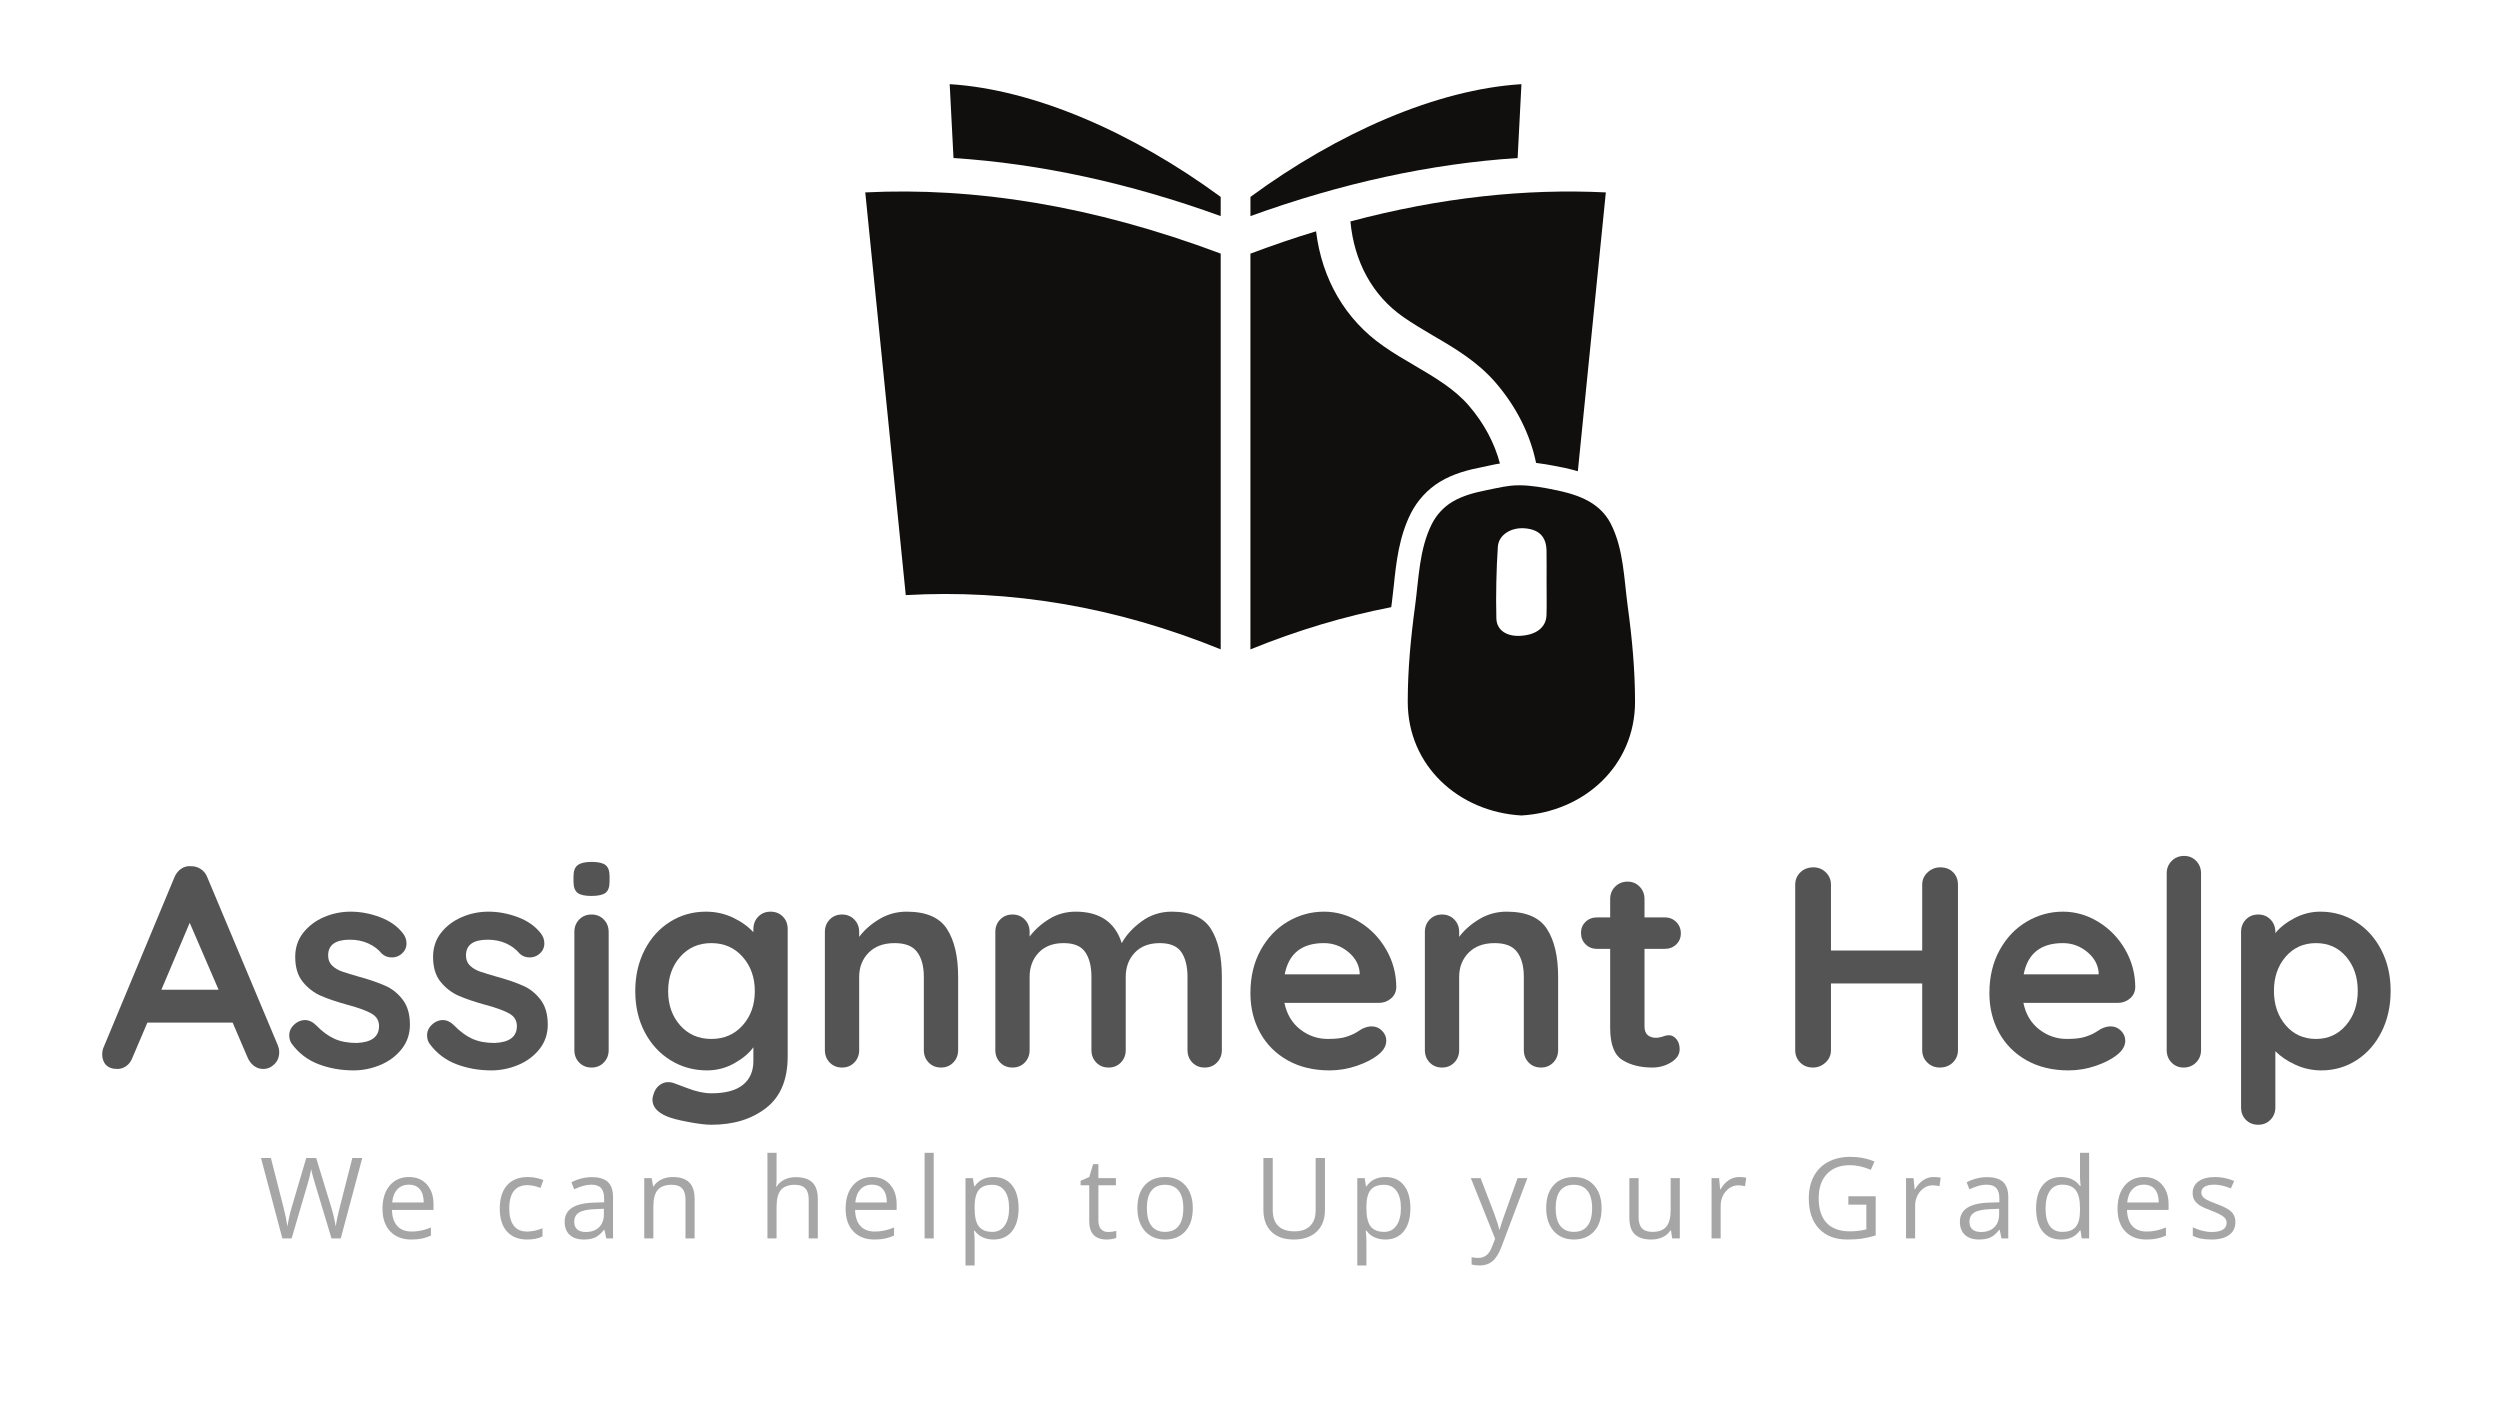 <svg xmlns="http://www.w3.org/2000/svg" xmlns:xlink="http://www.w3.org/1999/xlink" width="1280" zoomAndPan="magnify" viewBox="0 0 960 540" height="720" preserveAspectRatio="xMidYMid meet" version="1.0"><defs><g/><clipPath id="id1"><path d="M 332.328 73 L 469 73 L 469 250 L 332.328 250 Z M 332.328 73 " clip-rule="nonzero"/></clipPath><clipPath id="id2"><path d="M 364 32.246 L 469 32.246 L 469 83 L 364 83 Z M 364 32.246 " clip-rule="nonzero"/></clipPath><clipPath id="id3"><path d="M 480 32.246 L 585 32.246 L 585 83 L 480 83 Z M 480 32.246 " clip-rule="nonzero"/></clipPath><clipPath id="id4"><path d="M 540 186 L 628 186 L 628 312.977 L 540 312.977 Z M 540 186 " clip-rule="nonzero"/></clipPath></defs><g clip-path="url(#id1)"><path fill="#100f0d" d="M 332.262 73.883 L 347.812 228.523 C 387.906 226.25 428.207 232.867 468.746 249.348 L 468.746 97.383 C 419.141 78.773 373.988 71.832 332.262 73.883 " fill-opacity="1" fill-rule="nonzero"/></g><g clip-path="url(#id2)"><path fill="#100f0d" d="M 366.145 60.684 C 399.363 62.84 433.734 70.293 468.746 82.98 L 468.746 75.605 C 435.094 50.914 397.176 34.324 364.68 32.32 L 366.145 60.684 " fill-opacity="1" fill-rule="nonzero"/></g><path fill="#100f0d" d="M 552.895 185.027 C 558.184 181.824 563.867 180.387 569.254 179.348 L 572.816 178.578 C 573.809 178.348 574.852 178.172 575.977 177.992 C 573.906 170.137 569.879 162.547 564.051 155.781 C 558.539 149.367 551.133 145.035 543.32 140.426 C 539.293 138.078 535.188 135.688 531.211 132.887 C 516.664 122.777 507.625 107.289 505.371 88.824 C 497.105 91.309 488.695 94.195 480.16 97.402 L 480.16 249.367 C 498.234 242 516.258 236.641 534.234 233.152 C 534.332 232.566 534.371 232.027 534.465 231.441 C 534.734 229.273 534.957 227.059 535.227 224.809 C 536.133 216.047 537.223 206.113 541.777 197.09 C 544.312 192.125 548.156 187.918 552.895 185.027 " fill-opacity="1" fill-rule="nonzero"/><path fill="#100f0d" d="M 538.938 121.777 C 542.5 124.27 546.211 126.438 550.141 128.777 C 558.59 133.695 567.355 138.848 574.352 146.973 C 582.309 156.234 587.598 166.793 589.852 177.758 C 591.75 177.992 593.645 178.309 595.449 178.625 L 596.672 178.848 C 599.203 179.301 602.414 179.926 605.891 180.965 L 616.641 73.883 C 585.969 72.391 553.395 75.742 518.562 85.031 C 520.004 100.609 527.098 113.566 538.938 121.777 " fill-opacity="1" fill-rule="nonzero"/><g clip-path="url(#id3)"><path fill="#100f0d" d="M 584.234 32.32 C 551.738 34.324 513.82 50.914 480.172 75.605 L 480.172 82.98 C 515.18 70.293 549.551 62.84 582.77 60.684 L 584.234 32.32 " fill-opacity="1" fill-rule="nonzero"/></g><g clip-path="url(#id4)"><path fill="#100f0d" d="M 593.859 236.188 C 593.715 240.922 589.91 243.852 583.754 244.156 C 578.598 244.438 574.715 242.039 574.602 237.457 C 574.496 232.848 574.477 228.207 574.59 223.594 C 574.668 219.051 574.879 214.516 575.168 209.992 C 575.469 205.305 580.332 202.426 585.574 202.875 C 590.844 203.328 593.57 205.93 593.84 210.895 C 593.859 211.098 593.867 211.328 593.867 211.551 C 593.934 215.508 593.887 219.484 593.887 223.461 C 593.887 227.715 593.984 231.941 593.859 236.188 Z M 625.023 232.652 C 623.617 222.18 623.453 210.781 618.578 201.172 C 613.895 191.98 604.176 189.43 594.773 187.664 C 594.465 187.598 594.156 187.551 593.84 187.484 C 589.348 186.684 584.727 186.039 580.188 186.512 C 578.309 186.703 576.449 187.059 574.59 187.445 C 573.406 187.676 572.23 187.934 571.047 188.176 C 566.41 189.109 561.672 190.293 557.598 192.758 C 554.262 194.801 551.613 197.699 549.852 201.172 C 544.977 210.781 544.812 222.18 543.398 232.652 C 541.73 244.871 540.574 257.164 540.574 269.496 C 540.574 294.008 560.055 311.75 584.215 313.145 C 608.375 311.75 627.855 294.008 627.855 269.496 C 627.855 257.164 626.699 244.871 625.023 232.652 " fill-opacity="1" fill-rule="nonzero"/></g><g fill="#545454" fill-opacity="1"><g transform="translate(38.144, 409.937)"><g><path d="M 68.531 -8.562 C 68.895 -7.613 69.078 -6.738 69.078 -5.938 C 69.078 -4.031 68.453 -2.473 67.203 -1.266 C 65.961 -0.055 64.539 0.547 62.938 0.547 C 61.613 0.547 60.422 0.145 59.359 -0.656 C 58.297 -1.457 57.473 -2.555 56.891 -3.953 L 51.188 -17.25 L 18.453 -17.25 L 12.734 -3.844 C 12.223 -2.445 11.438 -1.363 10.375 -0.594 C 9.312 0.164 8.16 0.547 6.922 0.547 C 5.016 0.547 3.566 0.035 2.578 -0.984 C 1.586 -2.016 1.094 -3.406 1.094 -5.156 C 1.094 -5.82 1.203 -6.52 1.422 -7.25 L 28.781 -72.922 C 29.363 -74.391 30.238 -75.523 31.406 -76.328 C 32.582 -77.129 33.898 -77.457 35.359 -77.312 C 36.68 -77.312 37.91 -76.926 39.047 -76.156 C 40.18 -75.395 41.004 -74.316 41.516 -72.922 Z M 23.828 -29.875 L 45.797 -29.875 L 34.703 -55.578 Z M 23.828 -29.875 "/></g></g></g><g fill="#545454" fill-opacity="1"><g transform="translate(108.317, 409.937)"><g><path d="M 3.734 -9.109 C 3.078 -9.992 2.75 -11.094 2.75 -12.406 C 2.75 -14.312 3.695 -15.926 5.594 -17.25 C 6.625 -17.906 7.688 -18.234 8.781 -18.234 C 10.32 -18.234 11.785 -17.535 13.172 -16.141 C 15.367 -13.867 17.656 -12.18 20.031 -11.078 C 22.414 -9.984 25.297 -9.438 28.672 -9.438 C 34.379 -9.664 37.234 -11.828 37.234 -15.922 C 37.234 -18.047 36.258 -19.656 34.312 -20.75 C 32.375 -21.852 29.359 -22.953 25.266 -24.047 C 21.016 -25.223 17.551 -26.395 14.875 -27.562 C 12.207 -28.738 9.898 -30.516 7.953 -32.891 C 6.016 -35.273 5.047 -38.477 5.047 -42.5 C 5.047 -46.02 6.051 -49.078 8.062 -51.672 C 10.082 -54.273 12.723 -56.289 15.984 -57.719 C 19.242 -59.145 22.703 -59.859 26.359 -59.859 C 30.086 -59.859 33.816 -59.16 37.547 -57.766 C 41.285 -56.379 44.219 -54.332 46.344 -51.625 C 47.301 -50.445 47.781 -49.129 47.781 -47.672 C 47.781 -45.984 47.082 -44.586 45.688 -43.484 C 44.664 -42.68 43.492 -42.281 42.172 -42.281 C 40.566 -42.281 39.25 -42.797 38.219 -43.828 C 36.906 -45.43 35.203 -46.707 33.109 -47.656 C 31.023 -48.613 28.664 -49.094 26.031 -49.094 C 20.469 -49.094 17.688 -47.078 17.688 -43.047 C 17.688 -41.441 18.195 -40.145 19.219 -39.156 C 20.238 -38.164 21.535 -37.395 23.109 -36.844 C 24.691 -36.301 26.91 -35.625 29.766 -34.812 C 33.711 -33.719 37.004 -32.582 39.641 -31.406 C 42.285 -30.238 44.52 -28.445 46.344 -26.031 C 48.176 -23.613 49.094 -20.426 49.094 -16.469 C 49.094 -12.883 48.031 -9.754 45.906 -7.078 C 43.781 -4.41 41.051 -2.379 37.719 -0.984 C 34.395 0.398 30.973 1.094 27.453 1.094 C 22.617 1.094 18.113 0.289 13.938 -1.312 C 9.77 -2.926 6.367 -5.523 3.734 -9.109 Z M 3.734 -9.109 "/></g></g></g><g fill="#545454" fill-opacity="1"><g transform="translate(161.249, 409.937)"><g><path d="M 3.734 -9.109 C 3.078 -9.992 2.75 -11.094 2.75 -12.406 C 2.75 -14.312 3.695 -15.926 5.594 -17.25 C 6.625 -17.906 7.688 -18.234 8.781 -18.234 C 10.32 -18.234 11.785 -17.535 13.172 -16.141 C 15.367 -13.867 17.656 -12.18 20.031 -11.078 C 22.414 -9.984 25.297 -9.438 28.672 -9.438 C 34.379 -9.664 37.234 -11.828 37.234 -15.922 C 37.234 -18.047 36.258 -19.656 34.312 -20.75 C 32.375 -21.852 29.359 -22.953 25.266 -24.047 C 21.016 -25.223 17.551 -26.395 14.875 -27.562 C 12.207 -28.738 9.898 -30.516 7.953 -32.891 C 6.016 -35.273 5.047 -38.477 5.047 -42.5 C 5.047 -46.02 6.051 -49.078 8.062 -51.672 C 10.082 -54.273 12.723 -56.289 15.984 -57.719 C 19.242 -59.145 22.703 -59.859 26.359 -59.859 C 30.086 -59.859 33.816 -59.16 37.547 -57.766 C 41.285 -56.379 44.219 -54.332 46.344 -51.625 C 47.301 -50.445 47.781 -49.129 47.781 -47.672 C 47.781 -45.984 47.082 -44.586 45.688 -43.484 C 44.664 -42.68 43.492 -42.281 42.172 -42.281 C 40.566 -42.281 39.25 -42.797 38.219 -43.828 C 36.906 -45.43 35.203 -46.707 33.109 -47.656 C 31.023 -48.613 28.664 -49.094 26.031 -49.094 C 20.469 -49.094 17.688 -47.078 17.688 -43.047 C 17.688 -41.441 18.195 -40.145 19.219 -39.156 C 20.238 -38.164 21.535 -37.395 23.109 -36.844 C 24.691 -36.301 26.91 -35.625 29.766 -34.812 C 33.711 -33.719 37.004 -32.582 39.641 -31.406 C 42.285 -30.238 44.52 -28.445 46.344 -26.031 C 48.176 -23.613 49.094 -20.426 49.094 -16.469 C 49.094 -12.883 48.031 -9.754 45.906 -7.078 C 43.781 -4.41 41.051 -2.379 37.719 -0.984 C 34.395 0.398 30.973 1.094 27.453 1.094 C 22.617 1.094 18.113 0.289 13.938 -1.312 C 9.77 -2.926 6.367 -5.523 3.734 -9.109 Z M 3.734 -9.109 "/></g></g></g><g fill="#545454" fill-opacity="1"><g transform="translate(214.181, 409.937)"><g><path d="M 19.547 -6.703 C 19.547 -4.797 18.922 -3.203 17.672 -1.922 C 16.43 -0.641 14.859 0 12.953 0 C 11.055 0 9.484 -0.641 8.234 -1.922 C 6.992 -3.203 6.375 -4.797 6.375 -6.703 L 6.375 -52.062 C 6.375 -53.969 6.992 -55.562 8.234 -56.844 C 9.484 -58.125 11.055 -58.766 12.953 -58.766 C 14.859 -58.766 16.43 -58.125 17.672 -56.844 C 18.922 -55.562 19.547 -53.969 19.547 -52.062 Z M 12.859 -65.891 C 10.367 -65.891 8.609 -66.289 7.578 -67.094 C 6.555 -67.906 6.047 -69.336 6.047 -71.391 L 6.047 -73.469 C 6.047 -75.52 6.594 -76.945 7.688 -77.75 C 8.789 -78.562 10.551 -78.969 12.969 -78.969 C 15.531 -78.969 17.32 -78.562 18.344 -77.75 C 19.375 -76.945 19.891 -75.52 19.891 -73.469 L 19.891 -71.391 C 19.891 -69.266 19.359 -67.816 18.297 -67.047 C 17.234 -66.273 15.422 -65.891 12.859 -65.891 Z M 12.859 -65.891 "/></g></g></g><g fill="#545454" fill-opacity="1"><g transform="translate(240.098, 409.937)"><g><path d="M 55.797 -59.859 C 57.691 -59.859 59.258 -59.234 60.5 -57.984 C 61.75 -56.742 62.375 -55.133 62.375 -53.156 L 62.375 -4.281 C 62.375 4.645 59.609 11.25 54.078 15.531 C 48.555 19.82 41.551 21.969 33.062 21.969 C 30.863 21.969 27.844 21.598 24 20.859 C 20.156 20.129 17.426 19.398 15.812 18.672 C 12.227 17.129 10.438 15.004 10.438 12.297 C 10.438 11.785 10.547 11.203 10.766 10.547 C 11.203 8.93 11.953 7.703 13.016 6.859 C 14.078 6.016 15.227 5.594 16.469 5.594 C 17.207 5.594 17.906 5.707 18.562 5.938 C 18.852 6.008 20.664 6.688 24 7.969 C 27.332 9.25 30.352 9.891 33.062 9.891 C 38.477 9.891 42.52 8.805 45.188 6.641 C 47.863 4.484 49.203 1.426 49.203 -2.531 L 49.203 -7.797 C 47.586 -5.523 45.148 -3.473 41.891 -1.641 C 38.641 0.18 35.145 1.094 31.406 1.094 C 26.281 1.094 21.613 -0.203 17.406 -2.797 C 13.195 -5.398 9.883 -9.004 7.469 -13.609 C 5.051 -18.223 3.844 -23.461 3.844 -29.328 C 3.844 -35.18 5.031 -40.43 7.406 -45.078 C 9.789 -49.734 13.051 -53.359 17.188 -55.953 C 21.32 -58.555 25.914 -59.859 30.969 -59.859 C 34.707 -59.859 38.188 -59.086 41.406 -57.547 C 44.625 -56.016 47.223 -54.148 49.203 -51.953 L 49.203 -53.156 C 49.203 -55.062 49.82 -56.656 51.062 -57.938 C 52.312 -59.219 53.891 -59.859 55.797 -59.859 Z M 33.062 -10.984 C 37.969 -10.984 41.973 -12.723 45.078 -16.203 C 48.191 -19.68 49.75 -24.055 49.75 -29.328 C 49.75 -34.598 48.191 -38.988 45.078 -42.5 C 41.973 -46.02 37.969 -47.781 33.062 -47.781 C 28.156 -47.781 24.16 -46.02 21.078 -42.5 C 18.004 -38.988 16.469 -34.598 16.469 -29.328 C 16.469 -24.055 18.004 -19.68 21.078 -16.203 C 24.16 -12.723 28.156 -10.984 33.062 -10.984 Z M 33.062 -10.984 "/></g></g></g><g fill="#545454" fill-opacity="1"><g transform="translate(309.612, 409.937)"><g><path d="M 38.547 -59.859 C 46.016 -59.859 51.176 -57.641 54.031 -53.203 C 56.883 -48.773 58.312 -42.645 58.312 -34.812 L 58.312 -6.703 C 58.312 -4.797 57.688 -3.203 56.438 -1.922 C 55.195 -0.641 53.629 0 51.734 0 C 49.828 0 48.25 -0.641 47 -1.922 C 45.758 -3.203 45.141 -4.797 45.141 -6.703 L 45.141 -34.812 C 45.141 -38.844 44.297 -42.008 42.609 -44.312 C 40.93 -46.625 38.039 -47.781 33.938 -47.781 C 29.688 -47.781 26.352 -46.551 23.938 -44.094 C 21.52 -41.645 20.312 -38.551 20.312 -34.812 L 20.312 -6.703 C 20.312 -4.797 19.688 -3.203 18.438 -1.922 C 17.195 -0.641 15.629 0 13.734 0 C 11.828 0 10.25 -0.641 9 -1.922 C 7.758 -3.203 7.141 -4.797 7.141 -6.703 L 7.141 -52.062 C 7.141 -53.969 7.758 -55.562 9 -56.844 C 10.25 -58.125 11.828 -58.766 13.734 -58.766 C 15.629 -58.766 17.195 -58.125 18.438 -56.844 C 19.688 -55.562 20.312 -53.969 20.312 -52.062 L 20.312 -50.188 C 22.289 -52.82 24.875 -55.094 28.062 -57 C 31.25 -58.906 34.742 -59.859 38.547 -59.859 Z M 38.547 -59.859 "/></g></g></g><g fill="#545454" fill-opacity="1"><g transform="translate(375.063, 409.937)"><g><path d="M 74.906 -59.859 C 82.156 -59.859 87.172 -57.641 89.953 -53.203 C 92.734 -48.773 94.125 -42.645 94.125 -34.812 L 94.125 -6.703 C 94.125 -4.797 93.5 -3.203 92.25 -1.922 C 91.008 -0.641 89.438 0 87.531 0 C 85.625 0 84.047 -0.641 82.797 -1.922 C 81.555 -3.203 80.938 -4.797 80.938 -6.703 L 80.938 -34.812 C 80.938 -38.844 80.148 -42.008 78.578 -44.312 C 77.004 -46.625 74.242 -47.781 70.297 -47.781 C 66.191 -47.781 62.984 -46.551 60.672 -44.094 C 58.367 -41.645 57.219 -38.551 57.219 -34.812 L 57.219 -6.703 C 57.219 -4.797 56.594 -3.203 55.344 -1.922 C 54.102 -0.641 52.531 0 50.625 0 C 48.727 0 47.156 -0.641 45.906 -1.922 C 44.664 -3.203 44.047 -4.797 44.047 -6.703 L 44.047 -34.812 C 44.047 -38.844 43.254 -42.008 41.672 -44.312 C 40.098 -46.625 37.336 -47.781 33.391 -47.781 C 29.285 -47.781 26.078 -46.551 23.766 -44.094 C 21.461 -41.645 20.312 -38.551 20.312 -34.812 L 20.312 -6.703 C 20.312 -4.797 19.688 -3.203 18.438 -1.922 C 17.195 -0.641 15.629 0 13.734 0 C 11.828 0 10.25 -0.641 9 -1.922 C 7.758 -3.203 7.141 -4.797 7.141 -6.703 L 7.141 -52.062 C 7.141 -53.969 7.758 -55.562 9 -56.844 C 10.25 -58.125 11.828 -58.766 13.734 -58.766 C 15.629 -58.766 17.195 -58.125 18.438 -56.844 C 19.688 -55.562 20.312 -53.969 20.312 -52.062 L 20.312 -50.297 C 22.289 -52.93 24.801 -55.18 27.844 -57.047 C 30.883 -58.922 34.27 -59.859 38 -59.859 C 47.227 -59.859 53.125 -55.832 55.688 -47.781 C 57.363 -50.852 59.906 -53.633 63.312 -56.125 C 66.719 -58.613 70.582 -59.859 74.906 -59.859 Z M 74.906 -59.859 "/></g></g></g><g fill="#545454" fill-opacity="1"><g transform="translate(476.315, 409.937)"><g><path d="M 59.859 -30.75 C 59.785 -28.988 59.086 -27.562 57.766 -26.469 C 56.453 -25.375 54.914 -24.828 53.156 -24.828 L 16.906 -24.828 C 17.789 -20.504 19.805 -17.113 22.953 -14.656 C 26.098 -12.207 29.648 -10.984 33.609 -10.984 C 36.609 -10.984 38.945 -11.254 40.625 -11.797 C 42.312 -12.348 43.648 -12.938 44.641 -13.562 C 45.629 -14.188 46.305 -14.609 46.672 -14.828 C 47.992 -15.484 49.238 -15.812 50.406 -15.812 C 51.945 -15.812 53.266 -15.258 54.359 -14.156 C 55.461 -13.062 56.016 -11.785 56.016 -10.328 C 56.016 -8.348 54.988 -6.551 52.938 -4.938 C 50.883 -3.258 48.133 -1.832 44.688 -0.656 C 41.25 0.508 37.773 1.094 34.266 1.094 C 28.117 1.094 22.754 -0.188 18.172 -2.75 C 13.598 -5.312 10.066 -8.844 7.578 -13.344 C 5.086 -17.844 3.844 -22.914 3.844 -28.562 C 3.844 -34.852 5.16 -40.379 7.797 -45.141 C 10.43 -49.898 13.91 -53.539 18.234 -56.062 C 22.555 -58.594 27.164 -59.859 32.062 -59.859 C 36.895 -59.859 41.453 -58.539 45.734 -55.906 C 50.023 -53.27 53.453 -49.719 56.016 -45.25 C 58.578 -40.781 59.859 -35.945 59.859 -30.75 Z M 32.062 -47.781 C 23.57 -47.781 18.555 -43.785 17.016 -35.797 L 45.797 -35.797 L 45.797 -36.578 C 45.504 -39.648 44.004 -42.285 41.297 -44.484 C 38.586 -46.68 35.508 -47.781 32.062 -47.781 Z M 32.062 -47.781 "/></g></g></g><g fill="#545454" fill-opacity="1"><g transform="translate(540.009, 409.937)"><g><path d="M 38.547 -59.859 C 46.016 -59.859 51.176 -57.641 54.031 -53.203 C 56.883 -48.773 58.312 -42.645 58.312 -34.812 L 58.312 -6.703 C 58.312 -4.797 57.688 -3.203 56.438 -1.922 C 55.195 -0.641 53.629 0 51.734 0 C 49.828 0 48.25 -0.641 47 -1.922 C 45.758 -3.203 45.141 -4.797 45.141 -6.703 L 45.141 -34.812 C 45.141 -38.844 44.297 -42.008 42.609 -44.312 C 40.93 -46.625 38.039 -47.781 33.938 -47.781 C 29.688 -47.781 26.352 -46.551 23.938 -44.094 C 21.52 -41.645 20.312 -38.551 20.312 -34.812 L 20.312 -6.703 C 20.312 -4.797 19.688 -3.203 18.438 -1.922 C 17.195 -0.641 15.629 0 13.734 0 C 11.828 0 10.25 -0.641 9 -1.922 C 7.758 -3.203 7.141 -4.797 7.141 -6.703 L 7.141 -52.062 C 7.141 -53.969 7.758 -55.562 9 -56.844 C 10.25 -58.125 11.828 -58.766 13.734 -58.766 C 15.629 -58.766 17.195 -58.125 18.438 -56.844 C 19.688 -55.562 20.312 -53.969 20.312 -52.062 L 20.312 -50.188 C 22.289 -52.82 24.875 -55.094 28.062 -57 C 31.25 -58.906 34.742 -59.859 38.547 -59.859 Z M 38.547 -59.859 "/></g></g></g><g fill="#545454" fill-opacity="1"><g transform="translate(605.46, 409.937)"><g><path d="M 35.469 -12.406 C 36.5 -12.406 37.43 -11.91 38.266 -10.922 C 39.109 -9.93 39.531 -8.633 39.531 -7.031 C 39.531 -5.051 38.453 -3.383 36.297 -2.031 C 34.141 -0.676 31.707 0 29 0 C 24.457 0 20.629 -0.969 17.516 -2.906 C 14.398 -4.852 12.844 -8.973 12.844 -15.266 L 12.844 -45.578 L 7.797 -45.578 C 6.035 -45.578 4.566 -46.16 3.391 -47.328 C 2.223 -48.504 1.641 -49.973 1.641 -51.734 C 1.641 -53.41 2.223 -54.816 3.391 -55.953 C 4.566 -57.086 6.035 -57.656 7.797 -57.656 L 12.844 -57.656 L 12.844 -64.688 C 12.844 -66.594 13.484 -68.188 14.766 -69.469 C 16.047 -70.75 17.641 -71.391 19.547 -71.391 C 21.379 -71.391 22.914 -70.75 24.156 -69.469 C 25.406 -68.188 26.031 -66.594 26.031 -64.688 L 26.031 -57.656 L 33.828 -57.656 C 35.586 -57.656 37.051 -57.066 38.219 -55.891 C 39.395 -54.723 39.984 -53.266 39.984 -51.516 C 39.984 -49.828 39.395 -48.414 38.219 -47.281 C 37.051 -46.145 35.586 -45.578 33.828 -45.578 L 26.031 -45.578 L 26.031 -15.812 C 26.031 -14.281 26.43 -13.164 27.234 -12.469 C 28.047 -11.77 29.145 -11.422 30.531 -11.422 C 31.113 -11.422 31.922 -11.566 32.953 -11.859 C 33.828 -12.223 34.664 -12.406 35.469 -12.406 Z M 35.469 -12.406 "/></g></g></g><g fill="#545454" fill-opacity="1"><g transform="translate(650.375, 409.937)"><g/></g></g><g fill="#545454" fill-opacity="1"><g transform="translate(681.124, 409.937)"><g><path d="M 63.922 -76.875 C 65.973 -76.875 67.617 -76.25 68.859 -75 C 70.109 -73.758 70.734 -72.156 70.734 -70.188 L 70.734 -6.703 C 70.734 -4.797 70.07 -3.203 68.75 -1.922 C 67.438 -0.641 65.754 0 63.703 0 C 61.867 0 60.289 -0.641 58.969 -1.922 C 57.656 -3.203 57 -4.797 57 -6.703 L 57 -32.297 L 21.969 -32.297 L 21.969 -6.703 C 21.969 -4.797 21.27 -3.203 19.875 -1.922 C 18.488 -0.641 16.879 0 15.047 0 C 13.066 0 11.438 -0.641 10.156 -1.922 C 8.875 -3.203 8.234 -4.797 8.234 -6.703 L 8.234 -70.188 C 8.234 -72.082 8.891 -73.672 10.203 -74.953 C 11.523 -76.234 13.211 -76.875 15.266 -76.875 C 17.098 -76.875 18.672 -76.234 19.984 -74.953 C 21.305 -73.672 21.969 -72.082 21.969 -70.188 L 21.969 -44.922 L 57 -44.922 L 57 -70.188 C 57 -72.082 57.691 -73.672 59.078 -74.953 C 60.473 -76.234 62.086 -76.875 63.922 -76.875 Z M 63.922 -76.875 "/></g></g></g><g fill="#545454" fill-opacity="1"><g transform="translate(760.083, 409.937)"><g><path d="M 59.859 -30.75 C 59.785 -28.988 59.086 -27.562 57.766 -26.469 C 56.453 -25.375 54.914 -24.828 53.156 -24.828 L 16.906 -24.828 C 17.789 -20.504 19.805 -17.113 22.953 -14.656 C 26.098 -12.207 29.648 -10.984 33.609 -10.984 C 36.609 -10.984 38.945 -11.254 40.625 -11.797 C 42.312 -12.348 43.648 -12.938 44.641 -13.562 C 45.629 -14.188 46.305 -14.609 46.672 -14.828 C 47.992 -15.484 49.238 -15.812 50.406 -15.812 C 51.945 -15.812 53.266 -15.258 54.359 -14.156 C 55.461 -13.062 56.016 -11.785 56.016 -10.328 C 56.016 -8.348 54.988 -6.551 52.938 -4.938 C 50.883 -3.258 48.133 -1.832 44.688 -0.656 C 41.25 0.508 37.773 1.094 34.266 1.094 C 28.117 1.094 22.754 -0.188 18.172 -2.75 C 13.598 -5.312 10.066 -8.844 7.578 -13.344 C 5.086 -17.844 3.844 -22.914 3.844 -28.562 C 3.844 -34.852 5.16 -40.379 7.797 -45.141 C 10.43 -49.898 13.91 -53.539 18.234 -56.062 C 22.555 -58.594 27.164 -59.859 32.062 -59.859 C 36.895 -59.859 41.453 -58.539 45.734 -55.906 C 50.023 -53.27 53.453 -49.719 56.016 -45.25 C 58.578 -40.781 59.859 -35.945 59.859 -30.75 Z M 32.062 -47.781 C 23.57 -47.781 18.555 -43.785 17.016 -35.797 L 45.797 -35.797 L 45.797 -36.578 C 45.504 -39.648 44.004 -42.285 41.297 -44.484 C 38.586 -46.68 35.508 -47.781 32.062 -47.781 Z M 32.062 -47.781 "/></g></g></g><g fill="#545454" fill-opacity="1"><g transform="translate(823.777, 409.937)"><g><path d="M 21.422 -6.703 C 21.422 -4.797 20.781 -3.203 19.5 -1.922 C 18.219 -0.641 16.625 0 14.719 0 C 12.883 0 11.344 -0.641 10.094 -1.922 C 8.852 -3.203 8.234 -4.797 8.234 -6.703 L 8.234 -74.578 C 8.234 -76.473 8.875 -78.062 10.156 -79.344 C 11.438 -80.625 13.031 -81.266 14.938 -81.266 C 16.77 -81.266 18.305 -80.625 19.547 -79.344 C 20.797 -78.062 21.422 -76.473 21.422 -74.578 Z M 21.422 -6.703 "/></g></g></g><g fill="#545454" fill-opacity="1"><g transform="translate(853.428, 409.937)"><g><path d="M 37.562 -59.859 C 42.613 -59.859 47.188 -58.555 51.281 -55.953 C 55.383 -53.359 58.625 -49.754 61 -45.141 C 63.383 -40.523 64.578 -35.289 64.578 -29.438 C 64.578 -23.57 63.406 -18.316 61.062 -13.672 C 58.719 -9.023 55.516 -5.398 51.453 -2.797 C 47.391 -0.203 42.906 1.094 38 1.094 C 34.488 1.094 31.176 0.379 28.062 -1.047 C 24.945 -2.473 22.363 -4.211 20.312 -6.266 L 20.312 15.266 C 20.312 17.172 19.688 18.766 18.438 20.047 C 17.195 21.328 15.629 21.969 13.734 21.969 C 11.828 21.969 10.25 21.344 9 20.094 C 7.758 18.852 7.141 17.242 7.141 15.266 L 7.141 -52.062 C 7.141 -53.969 7.758 -55.562 9 -56.844 C 10.25 -58.125 11.828 -58.766 13.734 -58.766 C 15.629 -58.766 17.195 -58.125 18.438 -56.844 C 19.688 -55.562 20.312 -53.969 20.312 -52.062 L 20.312 -51.625 C 22.07 -53.82 24.523 -55.742 27.672 -57.391 C 30.828 -59.035 34.125 -59.859 37.562 -59.859 Z M 35.906 -10.984 C 40.594 -10.984 44.438 -12.738 47.438 -16.25 C 50.445 -19.77 51.953 -24.164 51.953 -29.438 C 51.953 -34.707 50.469 -39.082 47.5 -42.562 C 44.531 -46.039 40.664 -47.781 35.906 -47.781 C 31.156 -47.781 27.273 -46.039 24.266 -42.562 C 21.266 -39.082 19.766 -34.707 19.766 -29.438 C 19.766 -24.164 21.266 -19.77 24.266 -16.25 C 27.273 -12.738 31.156 -10.984 35.906 -10.984 Z M 35.906 -10.984 "/></g></g></g><g fill="#a6a6a6" fill-opacity="1"><g transform="translate(99.644, 475.555)"><g><path d="M 31.203 0 L 27.656 0 L 21.422 -20.688 C 21.129 -21.602 20.797 -22.754 20.422 -24.141 C 20.055 -25.535 19.867 -26.375 19.859 -26.656 C 19.547 -24.801 19.051 -22.77 18.375 -20.562 L 12.344 0 L 8.781 0 L 0.578 -30.891 L 4.375 -30.891 L 9.25 -11.812 C 9.926 -9.133 10.422 -6.711 10.734 -4.547 C 11.109 -7.117 11.672 -9.641 12.422 -12.109 L 17.953 -30.891 L 21.766 -30.891 L 27.562 -11.938 C 28.238 -9.75 28.812 -7.285 29.281 -4.547 C 29.551 -6.547 30.055 -8.984 30.797 -11.859 L 35.656 -30.891 L 39.469 -30.891 Z M 31.203 0 "/></g></g></g><g fill="#a6a6a6" fill-opacity="1"><g transform="translate(144.457, 475.555)"><g><path d="M 13.5 0.422 C 10.07 0.422 7.367 -0.617 5.391 -2.703 C 3.41 -4.785 2.422 -7.68 2.422 -11.391 C 2.422 -15.117 3.336 -18.082 5.172 -20.281 C 7.016 -22.477 9.488 -23.578 12.594 -23.578 C 15.488 -23.578 17.781 -22.617 19.469 -20.703 C 21.164 -18.797 22.016 -16.281 22.016 -13.156 L 22.016 -10.938 L 6.062 -10.938 C 6.133 -8.219 6.82 -6.156 8.125 -4.75 C 9.426 -3.344 11.258 -2.641 13.625 -2.641 C 16.113 -2.641 18.578 -3.16 21.016 -4.203 L 21.016 -1.078 C 19.773 -0.547 18.602 -0.164 17.5 0.062 C 16.395 0.301 15.062 0.422 13.5 0.422 Z M 12.547 -20.641 C 10.691 -20.641 9.207 -20.031 8.094 -18.812 C 6.988 -17.602 6.336 -15.93 6.141 -13.797 L 18.25 -13.797 C 18.25 -16.004 17.754 -17.695 16.766 -18.875 C 15.785 -20.051 14.379 -20.641 12.547 -20.641 Z M 12.547 -20.641 "/></g></g></g><g fill="#a6a6a6" fill-opacity="1"><g transform="translate(173.49, 475.555)"><g/></g></g><g fill="#a6a6a6" fill-opacity="1"><g transform="translate(189.488, 475.555)"><g><path d="M 12.969 0.422 C 9.613 0.422 7.016 -0.609 5.172 -2.672 C 3.336 -4.734 2.422 -7.648 2.422 -11.422 C 2.422 -15.297 3.352 -18.289 5.219 -20.406 C 7.094 -22.52 9.754 -23.578 13.203 -23.578 C 14.316 -23.578 15.426 -23.457 16.531 -23.219 C 17.645 -22.977 18.52 -22.695 19.156 -22.375 L 18.078 -19.391 C 17.305 -19.703 16.461 -19.957 15.547 -20.156 C 14.629 -20.363 13.82 -20.469 13.125 -20.469 C 8.414 -20.469 6.062 -17.469 6.062 -11.469 C 6.062 -8.625 6.633 -6.441 7.781 -4.922 C 8.926 -3.398 10.629 -2.641 12.891 -2.641 C 14.816 -2.641 16.797 -3.055 18.828 -3.891 L 18.828 -0.781 C 17.273 0.02 15.32 0.422 12.969 0.422 Z M 12.969 0.422 "/></g></g></g><g fill="#a6a6a6" fill-opacity="1"><g transform="translate(214.845, 475.555)"><g><path d="M 17.953 0 L 17.266 -3.297 L 17.094 -3.297 C 15.938 -1.848 14.785 -0.863 13.641 -0.344 C 12.492 0.164 11.062 0.422 9.344 0.422 C 7.039 0.422 5.238 -0.164 3.938 -1.344 C 2.633 -2.531 1.984 -4.219 1.984 -6.406 C 1.984 -11.082 5.723 -13.531 13.203 -13.75 L 17.141 -13.875 L 17.141 -15.312 C 17.141 -17.133 16.742 -18.477 15.953 -19.344 C 15.172 -20.207 13.922 -20.641 12.203 -20.641 C 10.273 -20.641 8.094 -20.047 5.656 -18.859 L 4.578 -21.547 C 5.723 -22.172 6.973 -22.656 8.328 -23 C 9.691 -23.352 11.055 -23.531 12.422 -23.531 C 15.18 -23.531 17.227 -22.914 18.562 -21.688 C 19.895 -20.469 20.562 -18.504 20.562 -15.797 L 20.562 0 Z M 10.031 -2.469 C 12.219 -2.469 13.93 -3.066 15.172 -4.266 C 16.422 -5.461 17.047 -7.141 17.047 -9.297 L 17.047 -11.391 L 13.547 -11.234 C 10.754 -11.141 8.738 -10.707 7.5 -9.938 C 6.27 -9.164 5.656 -7.973 5.656 -6.359 C 5.656 -5.086 6.039 -4.117 6.812 -3.453 C 7.582 -2.797 8.656 -2.469 10.031 -2.469 Z M 10.031 -2.469 "/></g></g></g><g fill="#a6a6a6" fill-opacity="1"><g transform="translate(243.667, 475.555)"><g><path d="M 19.562 0 L 19.562 -14.984 C 19.562 -16.867 19.129 -18.273 18.266 -19.203 C 17.41 -20.129 16.066 -20.594 14.234 -20.594 C 11.816 -20.594 10.039 -19.938 8.906 -18.625 C 7.781 -17.32 7.219 -15.16 7.219 -12.141 L 7.219 0 L 3.719 0 L 3.719 -23.156 L 6.562 -23.156 L 7.141 -19.984 L 7.312 -19.984 C 8.031 -21.129 9.035 -22.016 10.328 -22.641 C 11.629 -23.266 13.07 -23.578 14.656 -23.578 C 17.445 -23.578 19.547 -22.906 20.953 -21.562 C 22.359 -20.219 23.062 -18.066 23.062 -15.109 L 23.062 0 Z M 19.562 0 "/></g></g></g><g fill="#a6a6a6" fill-opacity="1"><g transform="translate(274.981, 475.555)"><g/></g></g><g fill="#a6a6a6" fill-opacity="1"><g transform="translate(290.979, 475.555)"><g><path d="M 19.562 0 L 19.562 -14.984 C 19.562 -16.867 19.129 -18.273 18.266 -19.203 C 17.41 -20.129 16.066 -20.594 14.234 -20.594 C 11.797 -20.594 10.016 -19.93 8.891 -18.609 C 7.773 -17.285 7.219 -15.117 7.219 -12.109 L 7.219 0 L 3.719 0 L 3.719 -32.875 L 7.219 -32.875 L 7.219 -22.922 C 7.219 -21.723 7.164 -20.727 7.062 -19.938 L 7.266 -19.938 C 7.953 -21.051 8.93 -21.926 10.203 -22.562 C 11.484 -23.207 12.941 -23.531 14.578 -23.531 C 17.41 -23.531 19.531 -22.859 20.938 -21.516 C 22.352 -20.172 23.062 -18.035 23.062 -15.109 L 23.062 0 Z M 19.562 0 "/></g></g></g><g fill="#a6a6a6" fill-opacity="1"><g transform="translate(322.294, 475.555)"><g><path d="M 13.5 0.422 C 10.07 0.422 7.367 -0.617 5.391 -2.703 C 3.41 -4.785 2.422 -7.68 2.422 -11.391 C 2.422 -15.117 3.336 -18.082 5.172 -20.281 C 7.016 -22.477 9.488 -23.578 12.594 -23.578 C 15.488 -23.578 17.781 -22.617 19.469 -20.703 C 21.164 -18.797 22.016 -16.281 22.016 -13.156 L 22.016 -10.938 L 6.062 -10.938 C 6.133 -8.219 6.82 -6.156 8.125 -4.75 C 9.426 -3.344 11.258 -2.641 13.625 -2.641 C 16.113 -2.641 18.578 -3.16 21.016 -4.203 L 21.016 -1.078 C 19.773 -0.547 18.602 -0.164 17.5 0.062 C 16.395 0.301 15.062 0.422 13.5 0.422 Z M 12.547 -20.641 C 10.691 -20.641 9.207 -20.031 8.094 -18.812 C 6.988 -17.602 6.336 -15.93 6.141 -13.797 L 18.25 -13.797 C 18.25 -16.004 17.754 -17.695 16.766 -18.875 C 15.785 -20.051 14.379 -20.641 12.547 -20.641 Z M 12.547 -20.641 "/></g></g></g><g fill="#a6a6a6" fill-opacity="1"><g transform="translate(351.326, 475.555)"><g><path d="M 7.219 0 L 3.719 0 L 3.719 -32.875 L 7.219 -32.875 Z M 7.219 0 "/></g></g></g><g fill="#a6a6a6" fill-opacity="1"><g transform="translate(367.029, 475.555)"><g><path d="M 14.5 0.422 C 12.988 0.422 11.609 0.145 10.359 -0.406 C 9.117 -0.969 8.07 -1.828 7.219 -2.984 L 6.969 -2.984 C 7.133 -1.629 7.219 -0.348 7.219 0.859 L 7.219 10.391 L 3.719 10.391 L 3.719 -23.156 L 6.562 -23.156 L 7.062 -19.984 L 7.219 -19.984 C 8.125 -21.254 9.176 -22.172 10.375 -22.734 C 11.57 -23.297 12.945 -23.578 14.5 -23.578 C 17.562 -23.578 19.926 -22.523 21.594 -20.422 C 23.27 -18.328 24.109 -15.383 24.109 -11.594 C 24.109 -7.789 23.258 -4.836 21.562 -2.734 C 19.863 -0.629 17.508 0.422 14.5 0.422 Z M 13.984 -20.594 C 11.617 -20.594 9.906 -19.938 8.844 -18.625 C 7.789 -17.32 7.25 -15.238 7.219 -12.375 L 7.219 -11.594 C 7.219 -8.344 7.758 -6.016 8.844 -4.609 C 9.938 -3.211 11.676 -2.516 14.062 -2.516 C 16.062 -2.516 17.629 -3.32 18.766 -4.938 C 19.898 -6.562 20.469 -8.797 20.469 -11.641 C 20.469 -14.523 19.898 -16.738 18.766 -18.281 C 17.629 -19.82 16.035 -20.594 13.984 -20.594 Z M 13.984 -20.594 "/></g></g></g><g fill="#a6a6a6" fill-opacity="1"><g transform="translate(398.301, 475.555)"><g/></g></g><g fill="#a6a6a6" fill-opacity="1"><g transform="translate(414.299, 475.555)"><g><path d="M 11.203 -2.469 C 11.816 -2.469 12.41 -2.516 12.984 -2.609 C 13.566 -2.703 14.023 -2.797 14.359 -2.891 L 14.359 -0.219 C 13.984 -0.031 13.426 0.117 12.688 0.234 C 11.945 0.359 11.281 0.422 10.688 0.422 C 6.207 0.422 3.969 -1.938 3.969 -6.656 L 3.969 -20.422 L 0.656 -20.422 L 0.656 -22.125 L 3.969 -23.578 L 5.453 -28.516 L 7.484 -28.516 L 7.484 -23.156 L 14.203 -23.156 L 14.203 -20.422 L 7.484 -20.422 L 7.484 -6.797 C 7.484 -5.41 7.812 -4.344 8.469 -3.594 C 9.133 -2.844 10.047 -2.469 11.203 -2.469 Z M 11.203 -2.469 "/></g></g></g><g fill="#a6a6a6" fill-opacity="1"><g transform="translate(434.333, 475.555)"><g><path d="M 23.703 -11.594 C 23.703 -7.82 22.75 -4.875 20.844 -2.75 C 18.945 -0.633 16.32 0.422 12.969 0.422 C 10.895 0.422 9.055 -0.062 7.453 -1.031 C 5.848 -2.008 4.609 -3.406 3.734 -5.219 C 2.859 -7.031 2.422 -9.156 2.422 -11.594 C 2.422 -15.375 3.363 -18.316 5.25 -20.422 C 7.145 -22.523 9.77 -23.578 13.125 -23.578 C 16.363 -23.578 18.938 -22.5 20.844 -20.344 C 22.75 -18.188 23.703 -15.27 23.703 -11.594 Z M 6.062 -11.594 C 6.062 -8.633 6.648 -6.379 7.828 -4.828 C 9.016 -3.285 10.758 -2.516 13.062 -2.516 C 15.352 -2.516 17.094 -3.285 18.281 -4.828 C 19.469 -6.367 20.062 -8.625 20.062 -11.594 C 20.062 -14.539 19.469 -16.773 18.281 -18.297 C 17.094 -19.828 15.336 -20.594 13.016 -20.594 C 10.711 -20.594 8.977 -19.836 7.812 -18.328 C 6.645 -16.828 6.062 -14.582 6.062 -11.594 Z M 6.062 -11.594 "/></g></g></g><g fill="#a6a6a6" fill-opacity="1"><g transform="translate(465.224, 475.555)"><g/></g></g><g fill="#a6a6a6" fill-opacity="1"><g transform="translate(481.223, 475.555)"><g><path d="M 27.562 -30.891 L 27.562 -10.906 C 27.562 -7.383 26.5 -4.613 24.375 -2.594 C 22.25 -0.582 19.328 0.422 15.609 0.422 C 11.891 0.422 9.008 -0.586 6.969 -2.609 C 4.938 -4.641 3.922 -7.43 3.922 -10.984 L 3.922 -30.891 L 7.516 -30.891 L 7.516 -10.734 C 7.516 -8.148 8.219 -6.164 9.625 -4.781 C 11.039 -3.406 13.113 -2.719 15.844 -2.719 C 18.445 -2.719 20.453 -3.41 21.859 -4.797 C 23.273 -6.191 23.984 -8.188 23.984 -10.781 L 23.984 -30.891 Z M 27.562 -30.891 "/></g></g></g><g fill="#a6a6a6" fill-opacity="1"><g transform="translate(517.48, 475.555)"><g><path d="M 14.5 0.422 C 12.988 0.422 11.609 0.145 10.359 -0.406 C 9.117 -0.969 8.07 -1.828 7.219 -2.984 L 6.969 -2.984 C 7.133 -1.629 7.219 -0.348 7.219 0.859 L 7.219 10.391 L 3.719 10.391 L 3.719 -23.156 L 6.562 -23.156 L 7.062 -19.984 L 7.219 -19.984 C 8.125 -21.254 9.176 -22.172 10.375 -22.734 C 11.57 -23.297 12.945 -23.578 14.5 -23.578 C 17.562 -23.578 19.926 -22.523 21.594 -20.422 C 23.27 -18.328 24.109 -15.383 24.109 -11.594 C 24.109 -7.789 23.258 -4.836 21.562 -2.734 C 19.863 -0.629 17.508 0.422 14.5 0.422 Z M 13.984 -20.594 C 11.617 -20.594 9.906 -19.938 8.844 -18.625 C 7.789 -17.32 7.25 -15.238 7.219 -12.375 L 7.219 -11.594 C 7.219 -8.344 7.758 -6.016 8.844 -4.609 C 9.938 -3.211 11.676 -2.516 14.062 -2.516 C 16.062 -2.516 17.629 -3.32 18.766 -4.938 C 19.898 -6.562 20.469 -8.797 20.469 -11.641 C 20.469 -14.523 19.898 -16.738 18.766 -18.281 C 17.629 -19.82 16.035 -20.594 13.984 -20.594 Z M 13.984 -20.594 "/></g></g></g><g fill="#a6a6a6" fill-opacity="1"><g transform="translate(548.752, 475.555)"><g/></g></g><g fill="#a6a6a6" fill-opacity="1"><g transform="translate(564.751, 475.555)"><g><path d="M 0.047 -23.156 L 3.797 -23.156 L 8.875 -9.953 C 9.988 -6.93 10.676 -4.754 10.938 -3.422 L 11.109 -3.422 C 11.297 -4.141 11.68 -5.367 12.266 -7.109 C 12.848 -8.848 14.758 -14.195 18 -23.156 L 21.766 -23.156 L 11.812 3.219 C 10.82 5.82 9.664 7.664 8.344 8.75 C 7.031 9.844 5.414 10.391 3.5 10.391 C 2.438 10.391 1.383 10.27 0.344 10.031 L 0.344 7.219 C 1.113 7.395 1.977 7.484 2.938 7.484 C 5.344 7.484 7.062 6.129 8.094 3.422 L 9.375 0.125 Z M 0.047 -23.156 "/></g></g></g><g fill="#a6a6a6" fill-opacity="1"><g transform="translate(591.312, 475.555)"><g><path d="M 23.703 -11.594 C 23.703 -7.82 22.75 -4.875 20.844 -2.75 C 18.945 -0.633 16.32 0.422 12.969 0.422 C 10.895 0.422 9.055 -0.062 7.453 -1.031 C 5.848 -2.008 4.609 -3.406 3.734 -5.219 C 2.859 -7.031 2.422 -9.156 2.422 -11.594 C 2.422 -15.375 3.363 -18.316 5.25 -20.422 C 7.145 -22.523 9.77 -23.578 13.125 -23.578 C 16.363 -23.578 18.938 -22.5 20.844 -20.344 C 22.75 -18.188 23.703 -15.27 23.703 -11.594 Z M 6.062 -11.594 C 6.062 -8.633 6.648 -6.379 7.828 -4.828 C 9.016 -3.285 10.758 -2.516 13.062 -2.516 C 15.352 -2.516 17.094 -3.285 18.281 -4.828 C 19.469 -6.367 20.062 -8.625 20.062 -11.594 C 20.062 -14.539 19.469 -16.773 18.281 -18.297 C 17.094 -19.828 15.336 -20.594 13.016 -20.594 C 10.711 -20.594 8.977 -19.836 7.812 -18.328 C 6.645 -16.828 6.062 -14.582 6.062 -11.594 Z M 6.062 -11.594 "/></g></g></g><g fill="#a6a6a6" fill-opacity="1"><g transform="translate(622.204, 475.555)"><g><path d="M 7.016 -23.156 L 7.016 -8.141 C 7.016 -6.242 7.441 -4.832 8.297 -3.906 C 9.16 -2.977 10.508 -2.516 12.344 -2.516 C 14.758 -2.516 16.523 -3.176 17.641 -4.5 C 18.766 -5.82 19.328 -7.984 19.328 -10.984 L 19.328 -23.156 L 22.844 -23.156 L 22.844 0 L 19.938 0 L 19.438 -3.109 L 19.25 -3.109 C 18.531 -1.961 17.531 -1.086 16.25 -0.484 C 14.977 0.117 13.523 0.422 11.891 0.422 C 9.078 0.422 6.969 -0.242 5.562 -1.578 C 4.164 -2.922 3.469 -5.062 3.469 -8 L 3.469 -23.156 Z M 7.016 -23.156 "/></g></g></g><g fill="#a6a6a6" fill-opacity="1"><g transform="translate(653.518, 475.555)"><g><path d="M 14.281 -23.578 C 15.312 -23.578 16.234 -23.492 17.047 -23.328 L 16.562 -20.062 C 15.602 -20.281 14.758 -20.391 14.031 -20.391 C 12.156 -20.391 10.551 -19.629 9.219 -18.109 C 7.883 -16.586 7.219 -14.691 7.219 -12.422 L 7.219 0 L 3.719 0 L 3.719 -23.156 L 6.609 -23.156 L 7.016 -18.859 L 7.188 -18.859 C 8.039 -20.367 9.07 -21.531 10.281 -22.344 C 11.5 -23.164 12.832 -23.578 14.281 -23.578 Z M 14.281 -23.578 "/></g></g></g><g fill="#a6a6a6" fill-opacity="1"><g transform="translate(675.938, 475.555)"><g/></g></g><g fill="#a6a6a6" fill-opacity="1"><g transform="translate(691.937, 475.555)"><g><path d="M 17.828 -16.188 L 28.328 -16.188 L 28.328 -1.156 C 26.691 -0.633 25.031 -0.242 23.344 0.016 C 21.656 0.285 19.695 0.422 17.469 0.422 C 12.789 0.422 9.148 -0.969 6.547 -3.75 C 3.941 -6.531 2.641 -10.426 2.641 -15.438 C 2.641 -18.656 3.281 -21.469 4.562 -23.875 C 5.852 -26.289 7.711 -28.133 10.141 -29.406 C 12.566 -30.688 15.406 -31.328 18.656 -31.328 C 21.945 -31.328 25.016 -30.723 27.859 -29.516 L 26.469 -26.344 C 23.676 -27.531 20.992 -28.125 18.422 -28.125 C 14.66 -28.125 11.723 -27.004 9.609 -24.766 C 7.492 -22.523 6.438 -19.414 6.438 -15.438 C 6.438 -11.27 7.453 -8.109 9.484 -5.953 C 11.523 -3.797 14.52 -2.719 18.469 -2.719 C 20.602 -2.719 22.691 -2.969 24.734 -3.469 L 24.734 -12.969 L 17.828 -12.969 Z M 17.828 -16.188 "/></g></g></g><g fill="#a6a6a6" fill-opacity="1"><g transform="translate(728.194, 475.555)"><g><path d="M 14.281 -23.578 C 15.312 -23.578 16.234 -23.492 17.047 -23.328 L 16.562 -20.062 C 15.602 -20.281 14.758 -20.391 14.031 -20.391 C 12.156 -20.391 10.551 -19.629 9.219 -18.109 C 7.883 -16.586 7.219 -14.691 7.219 -12.422 L 7.219 0 L 3.719 0 L 3.719 -23.156 L 6.609 -23.156 L 7.016 -18.859 L 7.188 -18.859 C 8.039 -20.367 9.07 -21.531 10.281 -22.344 C 11.5 -23.164 12.832 -23.578 14.281 -23.578 Z M 14.281 -23.578 "/></g></g></g><g fill="#a6a6a6" fill-opacity="1"><g transform="translate(750.615, 475.555)"><g><path d="M 17.953 0 L 17.266 -3.297 L 17.094 -3.297 C 15.938 -1.848 14.785 -0.863 13.641 -0.344 C 12.492 0.164 11.062 0.422 9.344 0.422 C 7.039 0.422 5.238 -0.164 3.938 -1.344 C 2.633 -2.531 1.984 -4.219 1.984 -6.406 C 1.984 -11.082 5.723 -13.531 13.203 -13.75 L 17.141 -13.875 L 17.141 -15.312 C 17.141 -17.133 16.742 -18.477 15.953 -19.344 C 15.172 -20.207 13.922 -20.641 12.203 -20.641 C 10.273 -20.641 8.094 -20.047 5.656 -18.859 L 4.578 -21.547 C 5.723 -22.172 6.973 -22.656 8.328 -23 C 9.691 -23.352 11.055 -23.531 12.422 -23.531 C 15.18 -23.531 17.227 -22.914 18.562 -21.688 C 19.895 -20.469 20.562 -18.504 20.562 -15.797 L 20.562 0 Z M 10.031 -2.469 C 12.219 -2.469 13.93 -3.066 15.172 -4.266 C 16.422 -5.461 17.047 -7.141 17.047 -9.297 L 17.047 -11.391 L 13.547 -11.234 C 10.754 -11.141 8.738 -10.707 7.5 -9.938 C 6.27 -9.164 5.656 -7.973 5.656 -6.359 C 5.656 -5.086 6.039 -4.117 6.812 -3.453 C 7.582 -2.797 8.656 -2.469 10.031 -2.469 Z M 10.031 -2.469 "/></g></g></g><g fill="#a6a6a6" fill-opacity="1"><g transform="translate(779.436, 475.555)"><g><path d="M 19.484 -3.109 L 19.281 -3.109 C 17.664 -0.754 15.242 0.422 12.016 0.422 C 8.992 0.422 6.641 -0.609 4.953 -2.672 C 3.266 -4.742 2.422 -7.691 2.422 -11.516 C 2.422 -15.328 3.266 -18.289 4.953 -20.406 C 6.648 -22.52 9.004 -23.578 12.016 -23.578 C 15.16 -23.578 17.57 -22.438 19.25 -20.156 L 19.516 -20.156 L 19.375 -21.828 L 19.281 -23.453 L 19.281 -32.875 L 22.797 -32.875 L 22.797 0 L 19.938 0 Z M 12.469 -2.516 C 14.863 -2.516 16.598 -3.164 17.672 -4.469 C 18.742 -5.77 19.281 -7.875 19.281 -10.781 L 19.281 -11.516 C 19.281 -14.797 18.734 -17.133 17.641 -18.531 C 16.555 -19.938 14.816 -20.641 12.422 -20.641 C 10.367 -20.641 8.797 -19.836 7.703 -18.234 C 6.609 -16.641 6.062 -14.383 6.062 -11.469 C 6.062 -8.508 6.602 -6.273 7.688 -4.766 C 8.77 -3.266 10.363 -2.516 12.469 -2.516 Z M 12.469 -2.516 "/></g></g></g><g fill="#a6a6a6" fill-opacity="1"><g transform="translate(810.708, 475.555)"><g><path d="M 13.5 0.422 C 10.07 0.422 7.367 -0.617 5.391 -2.703 C 3.41 -4.785 2.422 -7.68 2.422 -11.391 C 2.422 -15.117 3.336 -18.082 5.172 -20.281 C 7.016 -22.477 9.488 -23.578 12.594 -23.578 C 15.488 -23.578 17.781 -22.617 19.469 -20.703 C 21.164 -18.797 22.016 -16.281 22.016 -13.156 L 22.016 -10.938 L 6.062 -10.938 C 6.133 -8.219 6.82 -6.156 8.125 -4.75 C 9.426 -3.344 11.258 -2.641 13.625 -2.641 C 16.113 -2.641 18.578 -3.16 21.016 -4.203 L 21.016 -1.078 C 19.773 -0.547 18.602 -0.164 17.5 0.062 C 16.395 0.301 15.062 0.422 13.5 0.422 Z M 12.547 -20.641 C 10.691 -20.641 9.207 -20.031 8.094 -18.812 C 6.988 -17.602 6.336 -15.93 6.141 -13.797 L 18.25 -13.797 C 18.25 -16.004 17.754 -17.695 16.766 -18.875 C 15.785 -20.051 14.379 -20.641 12.547 -20.641 Z M 12.547 -20.641 "/></g></g></g><g fill="#a6a6a6" fill-opacity="1"><g transform="translate(839.741, 475.555)"><g><path d="M 18.656 -6.312 C 18.656 -4.156 17.852 -2.492 16.25 -1.328 C 14.645 -0.16 12.391 0.422 9.484 0.422 C 6.41 0.422 4.016 -0.062 2.297 -1.031 L 2.297 -4.281 C 3.41 -3.719 4.602 -3.273 5.875 -2.953 C 7.156 -2.629 8.383 -2.469 9.562 -2.469 C 11.395 -2.469 12.805 -2.758 13.797 -3.344 C 14.785 -3.926 15.281 -4.816 15.281 -6.016 C 15.281 -6.922 14.883 -7.691 14.094 -8.328 C 13.312 -8.973 11.789 -9.734 9.531 -10.609 C 7.375 -11.41 5.836 -12.109 4.922 -12.703 C 4.016 -13.305 3.336 -13.988 2.891 -14.75 C 2.453 -15.508 2.234 -16.414 2.234 -17.469 C 2.234 -19.352 3 -20.844 4.531 -21.938 C 6.07 -23.031 8.18 -23.578 10.859 -23.578 C 13.348 -23.578 15.785 -23.07 18.172 -22.062 L 16.922 -19.203 C 14.598 -20.16 12.492 -20.641 10.609 -20.641 C 8.941 -20.641 7.688 -20.379 6.844 -19.859 C 6 -19.336 5.578 -18.617 5.578 -17.703 C 5.578 -17.086 5.734 -16.562 6.047 -16.125 C 6.367 -15.688 6.879 -15.27 7.578 -14.875 C 8.285 -14.477 9.641 -13.906 11.641 -13.156 C 14.391 -12.156 16.242 -11.148 17.203 -10.141 C 18.172 -9.129 18.656 -7.852 18.656 -6.312 Z M 18.656 -6.312 "/></g></g></g></svg>